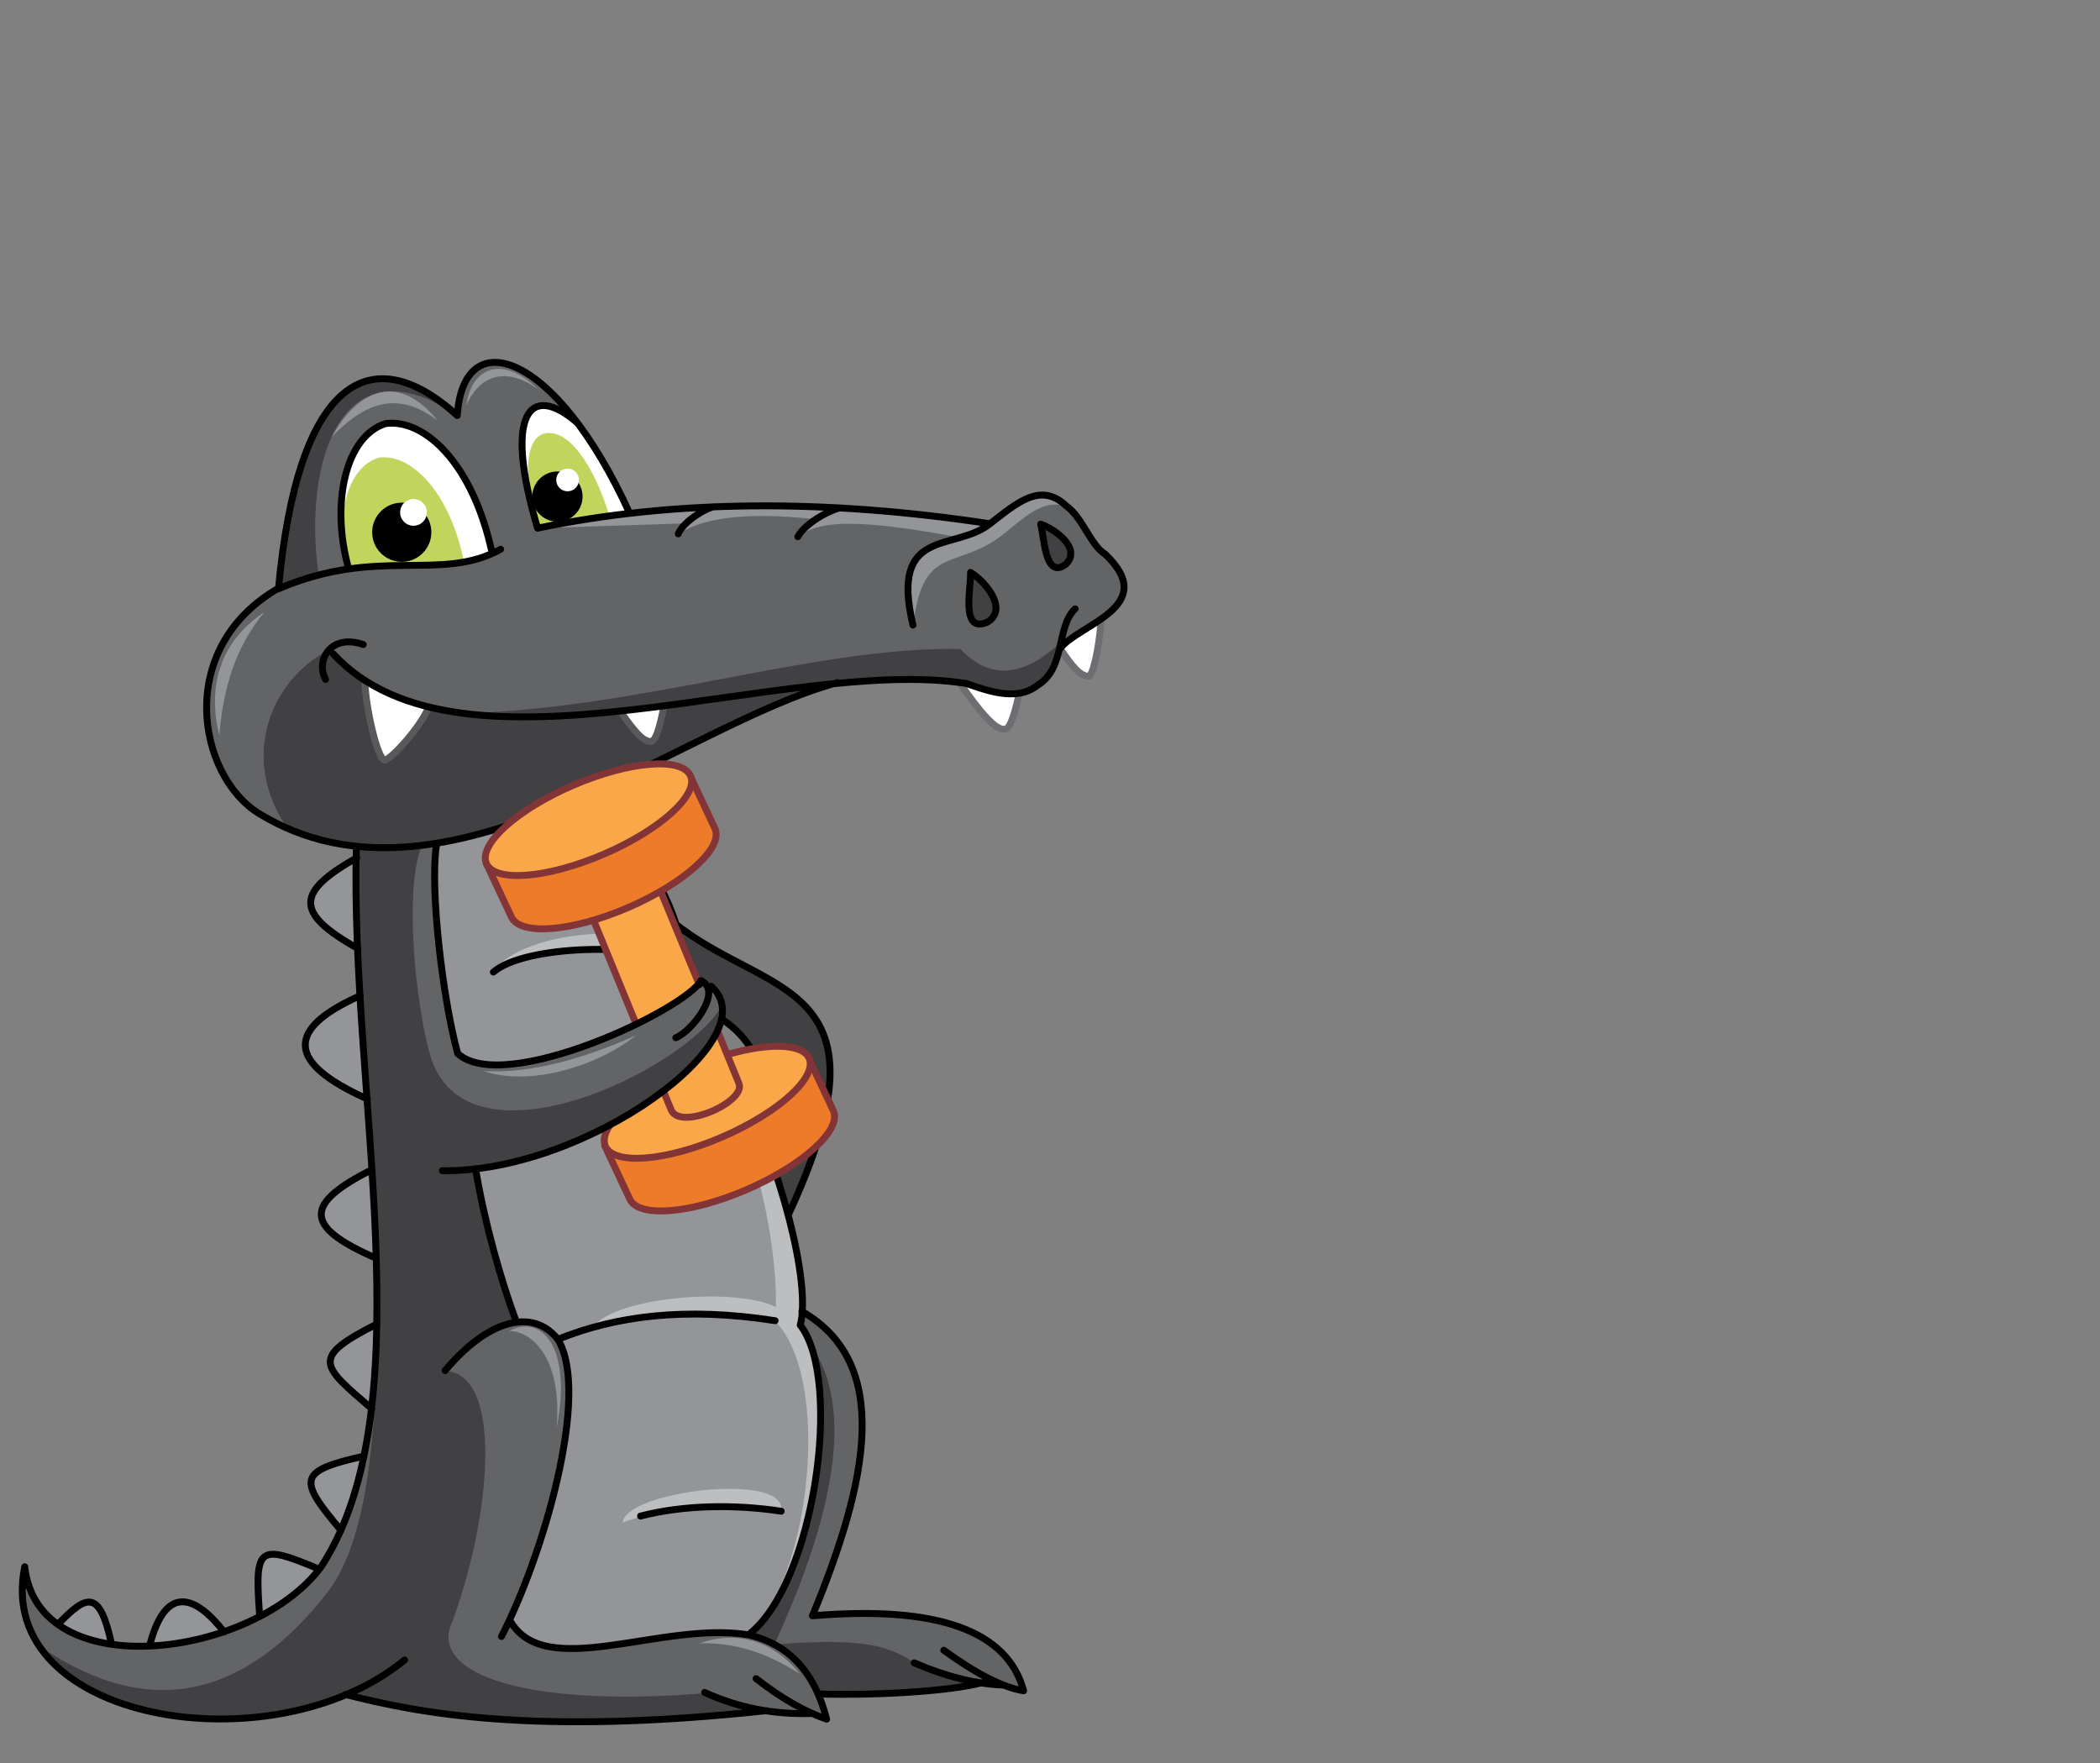 <?xml version="1.0" encoding="utf-8"?>
<!-- Generator: Adobe Illustrator 21.1.0, SVG Export Plug-In . SVG Version: 6.00 Build 0)  -->
<svg version="1.1" id="Layer_1" xmlns="http://www.w3.org/2000/svg" xmlns:xlink="http://www.w3.org/1999/xlink" x="0px" y="0px"
	 viewBox="0 0 518 435" style="enable-background:new 0 0 518 435;" xml:space="preserve">
<rect x="0" y="0" width="518" height="435" fill="#808080" stroke="none"/>
<style type="text/css">
	.st0{fill-rule:evenodd;clip-rule:evenodd;fill:#939598;}
	.st1{fill-rule:evenodd;clip-rule:evenodd;fill:#414042;}
	.st2{fill-rule:evenodd;clip-rule:evenodd;fill:#636466;}
	.st3{fill-rule:evenodd;clip-rule:evenodd;fill:#BCBEC0;}
	.st4{fill:none;stroke:#000000;stroke-width:1.7;stroke-linecap:round;stroke-linejoin:round;stroke-miterlimit:22.926;}
	.st5{fill-rule:evenodd;clip-rule:evenodd;fill:#FFFFFF;}
	.st6{fill:none;stroke:#6D6E71;stroke-width:1.7;stroke-linecap:round;stroke-linejoin:round;stroke-miterlimit:22.926;}
	.st7{fill-rule:evenodd;clip-rule:evenodd;fill:#C1D55D;}
	.st8{fill:none;stroke:#58595B;stroke-width:1.7;stroke-linecap:round;stroke-linejoin:round;stroke-miterlimit:22.926;}
	.st9{fill-rule:evenodd;clip-rule:evenodd;fill:#ED7B29;}
	.st10{fill:none;stroke:#823436;stroke-width:1.7;stroke-linecap:round;stroke-linejoin:round;stroke-miterlimit:22.926;}
	.st11{fill-rule:evenodd;clip-rule:evenodd;fill:#FAA74A;}
	.st12{fill-rule:evenodd;clip-rule:evenodd;}
</style>
<path class="st0" d="M36.9,406l10.2-1l8.2-2.4C44.8,391.1,42.2,392.8,36.9,406z M63.9,397.8c6-2.7,10.9-6.3,14.5-10.9
	C63.8,380.9,62.8,381.4,63.9,397.8z M84.1,377.5l5.7-18.3C73.4,362.9,73.4,364.8,84.1,377.5z M91.6,347.5l1.3-20.9
	C76.4,335,79.3,336.9,91.6,347.5z M92.9,310.4l-1-21.9C75.2,296.9,74.6,302.5,92.9,310.4z M90.7,271.1L89,245.6
	C70.5,253.8,70.5,262,90.7,271.1z M88.3,233.9L88,211.6C73.4,219.8,72.2,224.9,88.3,233.9z M13.9,401.2l13.6,4.4
	C24.7,392.2,21,393.8,13.9,401.2z"/>
<path class="st1" d="M188.7,282.6c3.2-14.8-0.6-26.5-14.2-33.3l-8.4-21.8c22.8,18.7,57.1,14.1,28.3,72.3L188.7,282.6z"/>
<path class="st2" d="M247.4,415.7l-5.2-0.5c-12.2,3.2-26,3.4-40.2,2.8l-17.4-14.7l13.2-79.8c22.3,12.8,16.4,41.7,2.6,75.1
	c30.7-2.6,48.1,3.6,52.1,18.5L247.4,415.7z"/>
<path class="st1" d="M240.4,415.7l-6.2,1.2c-13.4,1.3-25.1,1.8-39.3,1.1l-17.4-14.7l13.2-79.8c22.3,12.8,17.8,44.2,0.3,82.2
	c30.7-2.6,30.2,3.4,38.5,6.2L240.4,415.7z"/>
<path class="st2" d="M117.3,288.3c2.1,12.8,5.8,26.7,10.1,37.9c13.9-4.1,20.2,21.9-1.7,73.4l59.1,3.5c10.3,3,16.7,10,19.1,21
	l-3.5-1.4l-11.2-0.6c-38.2,4.6-75.8,3.7-103.9-4C61.1,430.4-1,423.3,6.3,386.5c2,29.5,54.3,23.6,72.4,0.6
	c9.2-12.7,14.3-32.3,14.5-60.3c1-40.6-6.5-85.7-4.8-124.2l20.7,2.4c-3.9,4.1-0.6,38.4,4,55c15.7,10.2,51.8-9.2,60.6-17.7l4.4,4.9
	l0.2,5.3C172.3,266,141,288.2,117.3,288.3z"/>
<path class="st1" d="M117.3,288.3c2.1,12.8,5.8,26.7,10.1,37.9l-9.9,4.5l-7.7,7.5c14.2,0.6,11.6,34.8,1.9,61.5
	c-6.8,13.8,19.7,21.5,62.1,18l15.4,4.5c-38.2,4.6-75.8,3.7-103.9-4c-24.2,12.3-63.2,5.7-75.5-12c10.6,6.6,40.5,26.5,71.5-14.1
	c9.2-12.7,11.5-37.4,11.7-65.4c1-40.6-6.5-85.7-4.8-124.2l20.5,2.4c-10.2-1.2-7.3,38.5-2.7,55c8.3,30.4,63.1,4.3,72.2-12l-1.7,7.5
	C164.3,270.9,141.1,286,117.3,288.3z"/>
<path class="st3" d="M150.4,200c-17.2,3.7-31.1,5.3-41.6,4.9c-3.1,10.9-1.5,29.7,4,55c13.4,9.6,52.3-8.4,60-18l5,5.2l-0.9,7.4
	l2.9,37.8c-17.3,2.2-38.4,1.2-62-2c3,14.3,5.8,26.1,9.5,35.9c19.7-1.6,15.8,30.4-1.7,73.4c10.2,16.5,36.6-0.2,58.9,3.7
	c16.6-15.6,23.4-56.8,12.7-76.3c1.4-14.4-3.4-33.7-14.3-57.8l-6.1-14.8l0.9-7.3l-5-5.2l-1.6,1.9l-2.9-6.3
	C168.5,226.8,161.8,214.1,150.4,200z"/>
<path class="st0" d="M150.4,200c-17.2,3.7-31.1,5.3-41.6,4.9c-3.1,10.9-1.5,29.7,4,55c14,8.1,40.1-4.9,55.6-13.3
	c1-0.6,4.2-5.8,6.9-3.3l2.7,4.6l-1.1,6.5c-8.6,14.6-34.4,31.6-59.6,34c3,14.3,6.4,28.1,10.1,37.9c19.7-1.6,15.8,30.4-1.7,73.4
	c10.2,16.5,36.6-0.2,58.9,3.7c15.6-14.5,20.5-63.4,6.6-77.5c1.4-14.4-4.4-48.2-15.8-59.2l1.8-12l1-6.7l-2.7-4.6l-14-8.1
	C165,232,158.9,211.8,150.4,200z"/>
<path class="st3" d="M191.3,322.4c-9.5-4.8-39-2.7-45,4.9c17.6-4.2,38-5,48.5-0.2L191.3,322.4z M165.2,233.2
	c-13.4-6.1-38.3-1.9-43.5,6.6c12.8-6.8,28.4-7.5,46.7-2.3L165.2,233.2z M153.6,375.6c14.8-5.4,30.4-4.6,39-2.8
	C194.7,363,154.3,367.7,153.6,375.6z"/>
<path class="st4" d="M183.1,269.1c8.9,17.7,17.1,47,14.3,57.8c10.6,13.6,3.5,63.8-12.7,76.3 M166.1,227.5
	c22.8,18.7,55.6,13.6,28.3,72.3 M188.7,282.7c2.3-14.6-1.6-25.5-10.7-31.3 M168.4,237.5c-9.9-4.9-38.8-4.5-46.7,2.3 M150.4,200
	c12.4,15.7,17.9,28,18,37.5c1.4,1.5,2.4,2.9,4.1,5.4"/>
<path class="st2" d="M206.7,168.6c12.3-1.9,22.8-1.9,31.6,0c13.2,5.5,20.9,2.7,23.1-8.5c3.7-7.8,25.4-8.2,11.1-23.3l-4.8-6
	c-4.9-8.8-11.9-11.7-23.6-1.6c-24.5-4.1-52.6-5.9-88.9-2.6c-18.1-39.8-41-47.4-42.5-24.1c-21.3-19.3-39.3-9-44.1,42.6
	c-25.6,17.6-19.9,46.3-4.8,55.6C109.8,228.7,167.9,179,206.7,168.6z"/>
<path class="st1" d="M78.6,141.8c-4-27.5,5.6-58.5,34.2-39.3c-21.3-19.3-39.3-9-44.1,42.6L78.6,141.8z M206.7,168.6
	c12.3-1.9,22.8-1.9,31.6,0c13.2,5.5,20.9,2.7,23.1-8.5c3.7-7.8-10.2,15.2-24.5,0c-35.7-0.7-78.5,14.8-123.3,15.9
	c-11.1-0.6-21.7-5.9-32-16c-17.2,9.1-21.6,29.4-10.4,44.7C117.5,221.3,153.1,186.3,206.7,168.6z"/>
<path class="st5" d="M237,168.8c4.8,0.8,10.3,2.3,14.5,2.3c-1.3,6.2-2.5,9.1-3.7,8.9C245.5,180.1,241.6,175.5,237,168.8z"/>
<path class="st6" d="M251.4,171c-1.3,6.2-2.5,9.1-3.7,8.9c-2.2,0.2-6.1-4.4-10.8-11.2"/>
<path class="st5" d="M261.4,160.1l10.2-7.1c-0.5,7.2-2.1,14-3.1,13.8C266.5,166.9,264.4,164.3,261.4,160.1z"/>
<path class="st6" d="M271.6,153c-0.5,7.2-2.1,14-3.1,13.8c-2,0.1-4.1-2.5-7-6.8"/>
<path class="st5" d="M86,140.4c11.8-1.3,25.8,0.8,35.4-3.8c-4.8-22.5-16.9-33.3-26.3-32C85.2,107.6,81.5,124.3,86,140.4z"/>
<path class="st5" d="M142.4,104.2l6.5,9.8l6.5,12.6l-22.7,3.6C124.2,102,130.6,94.1,142.4,104.2z"/>
<path class="st7" d="M132.6,130.3l17.7-3.1c-3.9-12.7-10.1-21.4-15.9-20.3C129.2,108.2,129.2,118.2,132.6,130.3z"/>
<path class="st7" d="M86,140.4l28.4-2.1c-3.8-17.9-13.5-26.5-21-25.4C85.6,115.3,82.4,127.6,86,140.4z"/>
<path class="st5" d="M89.9,167.8c5.4,2.6,10.7,4.8,15.8,6.6c-2.8,6.2-10.2,13.6-11,13.1C93,186.9,90,174.2,89.9,167.8z"/>
<path class="st8" d="M105.8,174.4c-2.8,6.2-10.2,13.6-11,13.1c-1.8-0.6-4.7-13.3-4.8-19.7"/>
<path class="st5" d="M153.1,175.5l10.6-1.1c-1.1,5.7-2.1,8.5-3.2,8.4C158.5,183,156.2,180,153.1,175.5z"/>
<path class="st8" d="M163.7,174.5c-1.1,5.7-2.1,8.5-3.2,8.4c-2,0.1-4.3-2.9-7.4-7.3"/>
<path class="st9" d="M205.6,274.1c2,4.7-7.6,13.4-21.5,19.4c-13.9,6-26.8,7-28.8,2.2l-6.1-13l50.3-21.6L205.6,274.1z"/>
<path class="st10" d="M205.6,274.1c2,4.7-7.6,13.4-21.5,19.4c-13.9,6-26.8,7-28.8,2.2l-6.1-13l50.3-21.6L205.6,274.1z"/>
<path class="st11" d="M170.7,263.3c13.9-6,26.8-7,28.8-2.2c2,4.7-7.6,13.4-21.5,19.4c-13.9,6-26.8,7-28.8,2.2
	c-0.6-1.5-0.1-3.4,1.4-5.5l9.8-5.7l9.5-7.7C170.2,263.6,170.4,263.4,170.7,263.3z"/>
<circle class="st12" cx="99.1" cy="131.3" r="7.3"/>
<ellipse class="st5" cx="102" cy="126.4" rx="3.3" ry="3.3"/>
<circle class="st12" cx="137.5" cy="122.5" r="6.2"/>
<circle class="st5" cx="140" cy="118.4" r="2.8"/>
<path class="st11" d="M135,199.2l16.6-6.8l20.9,50.6l4.5,11.6l5.1,12.6c2.3,4.5-14.2,11.9-16.6,6.8l-1.9-4.7l7.1-5.8l6.3-8.9
	l-4.5-11.6L157,253L135,199.2z"/>
<path class="st10" d="M177.1,254.6l5.1,12.5c2.3,4.5-14.2,11.9-16.6,6.8l-1.9-4.6 M156.9,252.6L135,199.1l16.6-6.8l20.6,49.9"/>
<path class="st9" d="M176.4,204.5c2,4.7-7.6,13.4-21.5,19.4c-13.9,6-26.8,7-28.8,2.2l-6.1-13l50.3-21.6L176.4,204.5z"/>
<path class="st10" d="M176.4,204.5c2,4.7-7.6,13.4-21.5,19.4c-13.9,6-26.8,7-28.8,2.2l-6.1-13l50.3-21.6L176.4,204.5z"/>
<path class="st10" d="M179.6,260.1c10.1-2.9,18.4-2.7,20,1c2,4.7-7.6,13.4-21.5,19.4c-13.9,6-26.8,7-28.8,2.2
	c-0.6-1.5-0.1-3.3,1.3-5.4"/>
<path class="st0" d="M115,100.1c2.6-6.3,8.8-10.6,17.8-4C124.1,87.5,116.3,90.4,115,100.1z M81.9,107.7c7-7.1,15.2-12.3,26.1-3.9
	C97.7,91.1,87.8,96.9,81.9,107.7z M65.2,151c-6.9,8.4-10.1,18.2-11.1,30.4C51,168.9,54.6,158,65.2,151z M172.5,405.4
	c8.7-0.3,16.6,2.3,24.9,7.6C190.9,405,182.2,402,172.5,405.4z M137.3,352.2c1.4-16-5.3-23.7-11.7-23.9
	C134,324,141.1,333,137.3,352.2z M244.2,129.2c-33.3-5.9-70.5-5.5-111.6,1.1l36.7-1.2l-2,2.7c6.2-4.3,17.6-5.5,34.1-3.7l-4.5,4.4
	c5.3-4.7,17-4.1,40,0.1l-7.6,2.6c-6,4-6.3,10.9-4,19c2-17.6,8.4-14.6,17.9-19.6c6.6-3.2,12.2-12.2,19.8-9.7
	C257.6,119.1,251.1,122.8,244.2,129.2z M119.2,264.2c12.3,0.8,26.1-3.6,37.7-8.8C147.2,263.1,130.7,268.1,119.2,264.2z"/>
<path class="st4" d="M68.8,145.2c24.7-10.5,39.8-1.5,54.7-9.7 M132.6,130.3c-8.4-28.3-2-36.2,9.8-26 M89.6,159
	c-8.1-2.8-11.8,4-9.3,8.6 M82.2,161.3c31.5,34.2,111.6,0.3,156.1,7.3c4.4,1.4,12.3,4.8,17.7,0.4c6.9-4.2,4.5-14.4,9.2-18.8
	 M225.2,154.2c-5.8-24.4,10.3-18,19-25c6.4-4.9,12.4-10.5,18.8-4.4c4,2.8,6,9.7,9.6,11.9c13.7,13-6.7,17.3-11.1,23.3 M244.2,129.2
	c-40.9-6.2-78.1-5.9-111.6,1.1 M207.1,125.3c-3.9,1.1-8.9,4.4-10.3,7.1 M176,125c-3.3,1-7.6,4.1-8.7,6.7 M155.3,126.6
	c-18.1-39.8-41-47.4-42.5-24.1c-21.3-19.3-39.3-9-44.1,42.6c-25.8,14.9-19.9,46.3-4.8,55.6c45.8,28,103.9-21.9,142.7-32.3
	 M175.4,243.3c14.6,12.7-30.7,46-66.3,45.5 M107.6,208.9c-1.5,10.5,1.5,37.1,5.3,51c11.5,10.4,56.2-10.9,60-18
	c5.5,2.6-2.2,12.5-6.2,14.1 M247.4,415.7c-6.8-0.3-14.1-2.1-21.9-5.5 M197.8,323.5c22.3,12.8,16.4,41.7,2.6,75.1
	c30.7-2.6,48.1,3.6,52.1,18.5c-5-0.8-11.6-4.1-19.7-10 M201.9,417.9c16.5,0.4,33.3-0.9,40.3-2.8 M200.3,422.7
	c-9.4,0.3-18.2-1.4-26.5-5.2 M125.7,399.6c8.5,15.5,37.4,0.2,58.9,3.7c10,2.3,16.4,9.3,19.3,20.8c-5.3-1.8-11.1-5.1-17.4-10
	 M109.8,338.1c10.3-12.3,21.5-15.7,27.8-7.7c8.1,13.2-3.5,53.1-13.9,73.3 M85.2,418c18,4.6,46.3,10.2,103.9,4 M87.9,208.9
	c-1.6,60.6,17.1,137.8-8.6,177.5c-16.6,22.6-70,29.7-73.2,0.1c-7.8,38.3,61.2,49.7,93.7,23 M55.3,402.6c-6.9-8.8-14.4-12.2-18.4,3.4
	 M78.5,387c-14.6-6.1-15.7-5.6-14.5,10.9 M89.8,359.2c-16.4,3.7-16.3,5.7-5.7,18.3 M93,326.6c-16.6,8.4-13.7,10.2-1.3,20.9
	 M91.8,288.5c-16.6,8.4-17.2,14,1,21.9 M88.9,245.6c-18.4,8.2-18.4,16.5,1.7,25.5 M88,211.6c-14.6,8.3-15.8,13.4,0.3,22.4
	 M27.5,405.5c-2.9-13.3-6-12.3-13.1-4.9 M192.7,372.8c-11.3-1.7-23.9-1.6-34.7,1.2 M191.2,325.8c-22.4-3.5-39.5-1.1-53.6,4.6
	 M117.3,288.3c2.2,13.2,6.2,27.4,10.1,37.9 M121.4,136.5c-4.8-22.5-16.9-33.3-26.3-32c-9.9,3.1-13.6,19.8-9.1,35.8"/>
<ellipse transform="matrix(0.919 -0.394 0.394 0.919 -67.952 73.604)" class="st11" cx="145.2" cy="202.2" rx="27.4" ry="9.3"/>
<ellipse transform="matrix(0.919 -0.394 0.394 0.919 -67.952 73.604)" class="st10" cx="145.2" cy="202.2" rx="27.4" ry="9.3"/>
<path class="st1" d="M239.4,141.2c0.2,3.5-2.6,15.2,4.1,12.3C248.9,150.3,243,143.4,239.4,141.2z M256.7,129.3
	c0.9,3.1,1,13.8,6.2,9.9C266.9,135.3,260.2,130.5,256.7,129.3z"/>
<path class="st4" d="M239.4,141.2c0.2,3.5-2.6,15.2,4.1,12.3C248.9,150.3,243,143.4,239.4,141.2z M256.7,129.3
	c0.9,3.1,1,13.8,6.2,9.9C266.9,135.3,260.2,130.5,256.7,129.3z"/>
</svg>
